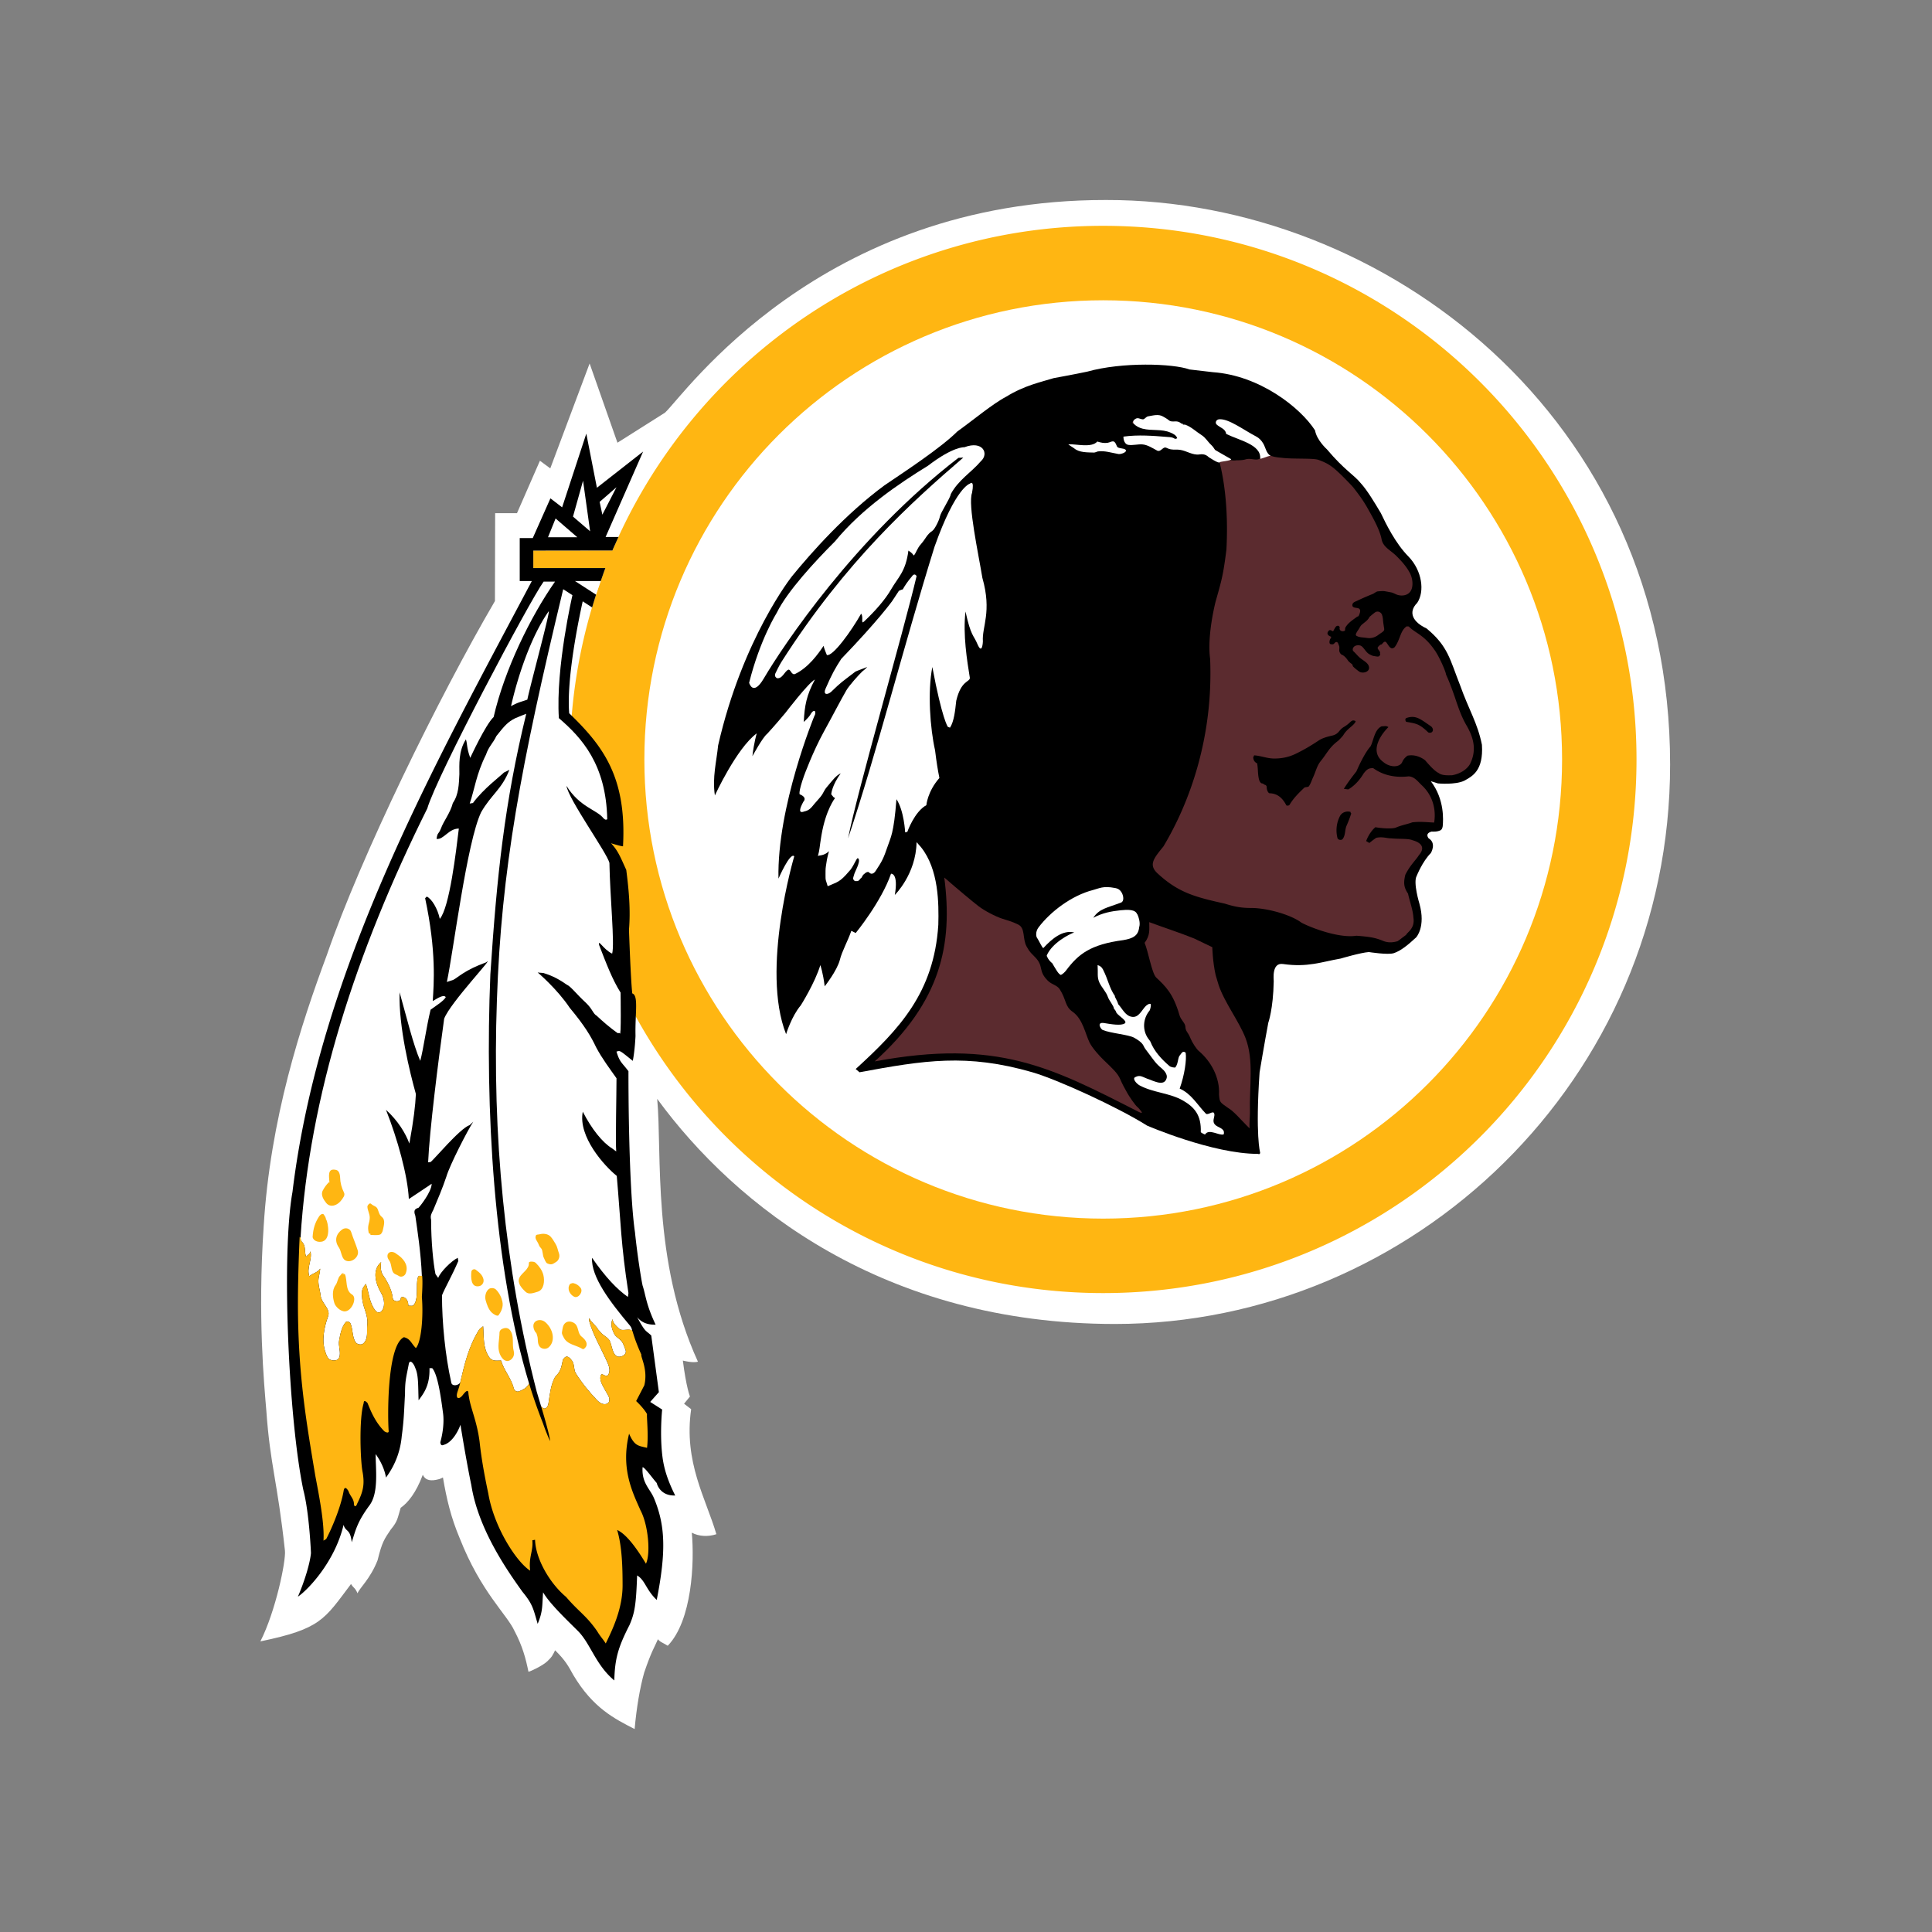 <svg width="512" height="512" viewBox="0 0 512 512" xmlns="http://www.w3.org/2000/svg"><rect x="0" y="0" width="512" height="512" fill="#808080" stroke="none"/><title>washington-redskins</title><g fill="none"><path d="M184.955 360.85c-1.3.436-3.992-.285-3.992-.285.895 7.093 1.879 9.527 1.879 9.527l-1.558 1.91 1.878 1.448c-2.025 14.042 3.937 23.713 6.683 33.128-2.168.722-4.655.606-6.51-.409.725 7.965.062 23.312-6.378 29.973-1.234-.795-2.114-1.015-2.592-1.737-.968 2.246-1.693 3.11-3.644 8.833-1.088 3.836-2.029 9.192-2.538 14.98-5.294-2.72-11.067-5.572-16.273-14.359-1.157-2.068-1.967-3.75-4.802-6.517-.651 1.304-.77 1.698-2.074 2.925-1.373 1.3-4.963 2.894-4.99 2.751-.722-3.535-1.593-6.807-3.691-10.786-2.005-4.414-8.897-10.28-14.539-24.616-2.317-5.502-3.47-10.395-4.427-16.068-.435.216-.725.363-1.014.432-2.098.579-3.606.436-4.327-1.154-1.777 4.793-3.976 7.452-5.861 8.756-.864 2.752-.722 3.477-2.603 5.723-1.736 2.6-2.314 3.253-3.517 8.177-1.956 4.997-4.875 7.455-5.31 8.76-.722-1.594-1.011-1.305-1.736-2.462-7.092 9.412-7.956 11.874-24.017 15.204 4.049-7.969 6.798-21.286 6.51-24.037-2.026-18.674-3.907-22.586-4.93-37.065-.6-7.24-2.305-25.044-.713-48.796 1.736-28.664 9.838-53.423 16.783-72.1 8.974-26.063 29.517-68.052 44.51-93.706l.054-23.284h5.789l6.077-13.896 2.746 2.026 10.424-27.8 7.377 20.997 12.61-7.973c5.045-4.627 40.924-56.46 116.914-56.348 73.622-.112 149.442 57.513 149.442 149.599 0 83.688-68.293 148.259-147.128 148.266-61.085-.007-100.44-31.133-121.306-59.658 1.334 14.336-1.446 42.857 10.794 69.641" fill="#FFF"/><path d="M292.364 59.845c-58.406 0-108.534 35.46-130.067 86.04l-20.965.026v4.626h19.107a141.117 141.117 0 0 0-9.4 50.726c0 78.1 63.278 141.417 141.325 141.417 78.053 0 141.328-63.316 141.328-141.417 0-78.102-63.275-141.418-141.328-141.418" fill="#FFB612"/><path fill="#FFF" d="M152.379 153.985l5.586 3.612 1.24-3.612zm139.985 168.959c67.16 0 121.603-54.483 121.603-121.683 0-67.201-54.443-121.684-121.603-121.684-67.157 0-121.6 54.483-121.6 121.684 0 67.2 54.443 121.683 121.6 121.683"/><path d="M215.817 189.738s-9.942 24.076-9.511 43.106c0 0 3.098-7.139 4.177-5.913 0 0-8.931 29.985-2.158 47.14 0 0 1.44-4.756 3.89-7.642 0 0 3.744-5.91 5.183-10.666 0 0 .722 2.017 1.156 5.625 0 0 3.31-4.18 4.032-7.066.564-2.259 2.016-4.756 3.026-7.642l1.155.58s6.766-8.222 9.362-15.714c0 0 2.02-.289 1.01 5.62 0 0 5.617-5.478 5.763-13.985l1.152 1.299c4.753 5.913 4.753 14.992 4.611 20.613-1.155 18.024-10.375 27.68-21.898 38.208l1.006.86c17.145-3.17 28.441-5.018 45.812 0 6.62 1.914 22.62 9.23 30.4 14.132 0 0 17.29 7.496 29.388 7.496 0 0 .576.285.576-.365 0 0-1.294-4.468-.142-21.263 0 0 1.294-7.78 2.304-13.117 0 0 1.298-3.6 1.44-10.954.011-.596-.576-5.05 2.45-4.619 6.565.945 10.229-.572 15.27-1.44 0 0 5.33-1.584 7.495-1.73 0 0 5.065.811 6.624.289 1.728-.577 3.601-2.018 5.905-4.177 0 0 2.596-2.74.868-8.94 0 0-1.728-5.622-.722-7.355 0 0 1.513-3.82 3.748-6.051 0 0 1.582-2.598-.576-3.893 0 0-1.156-1.294.79-1.802 0 0 1.44.146 2.378-.36 0 0 .506-.216.575-1.296.077-1.164.576-6.777-3.167-11.68 0 0 1.079.288 1.87.576 0 0 4.611.434 6.988-.718 2.085-1.153 5.118-2.598 4.68-9.517-1.151-5.768-3.455-9.226-5.763-15.715-2.738-6.916-3.168-10.378-8.931-15.135-3.456-1.587-5.042-4.176-2.45-6.778 2.02-3.023 1.298-8.502-2.304-12.249-3.46-3.462-6.047-8.795-7.345-11.534-1.728-2.886-3.605-6.055-5.333-7.93-1.728-2.164-4.32-3.458-8.932-8.938 0 0-2.737-2.447-3.167-5.044-3.89-6.056-14.695-14.562-27.086-15.427-3.601-.43-3.601-.43-6.193-.718-4.324-1.587-17.866-2.022-27.085.576-2.988.642-8.932 1.729-8.932 1.729-3.171 1.007-7.637 1.875-12.536 4.903-3.598 1.87-8.931 6.343-12.967 9.225-4.32 4.322-13.973 10.666-19.302 14.27-10.371 7.642-19.303 17.732-24.494 24.075 0 0-13.109 16.437-19.594 44.836-.43 4.322-1.582 8.502-.86 13.263 0 0 5.763-12.541 11.093-16.437 0 0-.722 2.309-1.152 6.055 0 0 2.738-5.045 3.886-5.91 0 0 2.02-2.162 4.9-5.624 0 0 6.05-7.927 7.779-8.791-2.235 4.18-2.738 6.92-2.953 11.246.937-.865 1.513-1.514 1.8-2.021 0 0 .577-1.153 1.153-.865.288.723-.142 1.3-.142 1.3" fill="#000"/><path d="M389.631 202.35c1.517-3.17 1.225-6.271-.937-10.018-1.294-2.163-2.161-4.614-3.167-7.642-.434-1.225-1.298-3.746-2.308-5.91-.073-.864-1.87-4.902-3.022-6.485-2.884-4.18-5.26-4.541-6.842-6.274 0 .004-.576-.039-.603-.02-1.682 1.126-1.69 3.59-3.122 5.46-.157.208-.633.458-.948.304-.461-.227-.66-.623-1.175-1.364-.484-.707-.853-.196-1.356.38-.338 0-.58.265-.84.527-.461.465-.089.714.257 1.237.364.542.004.542.222.83-.065.219-.134.303-.195.403-.18.292-.65.22-.995.158-.956-.158-.737-.089-1.578-.492-1.052-.5-1.555-1.871-2.361-2.302-.254-.138-1.068-.288-1.69.123-.468.315-.668.996-.269 1.357.676.61 1.202 1.344 1.928 1.89.979.738 2.043 1.272 2.177 2.305.173 1.314-1.766 1.787-2.68 1.107-.472-.357-1.03-.768-1.548-1.295-.084-.088-.157-.519-.257-.595-.422-.32-.902-.688-1.117-1.015-.411-.614-.956-1.272-1.697-1.556-.162-.061-.323-.319-.442-.526-.338-.6.035-1.295-.219-1.84-.203-.45-.295-1.18-.944-.892-.576.576-.507.576-1.168.519-.829-.077-.165-1.63-.153-1.426.004.089-.046-.03.242-.538-.58-.184-1.456-.653-.784-1.51.565-.722 1.125.338 1.329-.088.08-.165.572-1.08.76-1.191.638-.38.837.13.926.269-.288.791.556 1.314 1.343.887.081-.046.039-.653.127-.799.737-1.283 1.874-1.952 3.041-2.84.1-.08.438-.165.473-.234.337-.695.737-1.706.007-2.017-.614-.261-1.877-.027-1.624-1.11.119-.519.803-.711 1.167-.884a68.885 68.885 0 0 1 4.209-1.837c.337-.134.929-.653 1.363-.687 1.781-.15 1.378-.108 3.578.284.38.065 1.125.473 1.502.61 1.167.408 2.833.27 3.609-.99.756-1.238.541-3.32-.223-4.78-.921-1.752-2.327-3.266-3.536-4.473-1.555-1.556-3.56-2.347-3.959-4.48-.487-2.6-2.507-6.059-3.66-8.122-1.2-2.133-2.253-3.554-3.785-5.53-.346-.452-2.58-2.723-2.964-3.096-2.542-2.478-3.617-3.297-6.336-4.276-1.39-.5-6.792-.173-9.6-.534-.882-.112-3.6-.181-4.33-1.622-.668-1.318-1.51-3.181-2.9-4.061-.506-.319-1.29-.653-1.823-.922-2.519-1.28-5.142-3.412-7.89-3.3-1 .042-.024 1.121.226 1.256 1.225.65 1.804 1.371 2.48 2.167.703.826 2.246.857 3.567 1.402 1.26.523 2.304 1.33 3.475 1.944 1.118.584 2.592 2.51 1.371 3.293-1.11.719-2.285-.146-3.76.22-.287.068-.717.272-2.449.272-2.27.307-3.045-.776-4.792-2.017-1.747-1.249-2.845-3.174-4.538-4.365-2.081-1.46-4.163-2.674-6.536-3.504-.522-.18-1.209.107-1.666-.142-.833-.461-1.448-1.437-2.457-1.514-1.763-.135-1.763-.277-3.518.004-.238.038-.89.772-1.11.764-1.024-.038-2.222-.319-2.733.254-.822.914.169.807 1.198 1.299.58.272 1.793.926 2.496.914 2.91-.054 4.776-.08 7.053 1.164.246.135 1.271 1.145 1.333 1.522-2.174-.043-5.599-.896-8.098-.692 4.212-.338-4.29.115-6.16.042-.537-.023-.548 1.118.316 1.756.226.162 1.512-.073 1.697.335.76-.396 2.906-.2 3.54.03 1.079.392.46.223 1.413.719.588.307 1.125.726 1.809.645.875-.103.944-1.398 1.823-.98.296.143.968.546 1.114.546 4.995-.096 5.103 1.468 7.445 1.441.607-.008 1.505-.238 1.92.046.94.653 1.824.722 3.264.146 0 0 3.313 8.941 2.45 25.228-.864 6.92-1.295 8.219-2.88 13.84 0 0-2.308 8.94-1.44 15.138.86 20.906-5.476 38.204-12.391 49.738-2.592 3.17-4.032 4.9-1.444 7.208 5.476 5.045 9.941 6.198 17.724 7.927 2.734.864 4.466 1.153 7.058 1.153 4.032 0 10.375 1.729 13.255 3.892 2.733 1.444 10.086 4.184 14.552 3.462 3.886.288 5.042.572 6.912 1.294 1.297.577 2.595.577 4.035.146 1.225-.868.649-.507 2.23-1.66.289-.718 2.378-1.655 1.948-4.537-.142-2.16-1.01-4.4-1.44-6.417-1.24-1.782-1.152-3.1-.718-4.971 1.294-2.598 2.807-3.897 3.598-5.195 1.727-1.944.721-3.312-1.66-3.962-1.147-.503-3.378-.288-5.686-.503-1.225 0-2.235-.507-3.962-.146 0 0-1.152.792-1.801 1.372l-.864-.504s.79-2.309 2.45-3.677c1.658.289 4.066.477 5.33.143 1.497-.677 3.213-.953 4.465-1.441 2.161-.22 3.167-.073 5.763.069 0 0 1.298-5.621-3.24-9.87-1.083-1.015-1.947-2.31-3.533-2.38-5.476.646-8.501-1.586-9.361-2.166-1.371-.07-1.801.507-2.523 1.371-1.874 3.174-4.105 4.254-4.105 4.254l-1.155-.146s1.01-1.73 3.317-4.61c1.006-2.31 2.446-5.196 3.744-6.636.79-1.368 1.01-4.469 2.956-5.33.933 0 1.08-.219 1.801.212-1.44 1.375-5.475 6.274-1.298 9.298 1.728 1.445 4.324 1.445 4.969-.07.322-.83 1.006-1.37 1.367-1.655 2.162-.434 3.962.645 4.684 1.222 1.728 2.02 2.738 2.958 3.602 3.388.933.723 2.665.58 3.529.58 2.81-.507 4.323-2.09 4.826-3.104" fill="#5B2B2F"/><path d="M359.532 168.53c.856.447 1.213.304 2.984.558 0 0 1.543.25 2.948-.976.22-.192 1.406-.791 1.367-1.272-.153-2.186.185 1.445-.253-1.856-.088-.699-.07-1.34-.338-2.086-.138-.384-.737-1.056-1.632-.741-.169.057-1.593 1.218-1.628 1.28-.795 1.505-2.012 1.686-2.553 2.7-.476.895-.764 1.11-1.018 1.683-.111.25-.223.526.123.71" fill="#5B2B2F"/><path d="M372.78 190.256c2.48-.814 3.67.346 6.416 2.206.472.322.856 1.168.177 1.625-.238.157-.757.119-.903-.023-2.4-2.298-3.175-2.306-5.79-2.774-.123-.023-.53-.826.1-1.034m-14.699 25.357a32.584 32.584 0 0 1-1.225 3.205c-.491 1.122-.26 2.493-1.021 3.508-.334.445-1.26.273-1.394-.25a8.22 8.22 0 0 1 .683-5.848c.496-.937 1.751-1.398 2.811-1.045-.104.23.242.346.146.576v-.146zm-24.778-13.263c-.822-.262-1.256-1.038-1.156-1.872.28.084.05-.311.288-.296 1.728.12 3.337.8 5.046.834 1.97.046 3.94-.327 5.732-1.176 2.216-1.053 4.14-2.19 6.274-3.612.956-.637 2.327-1.01 3.514-1.279 1.866-.419 1.74-1.468 3.133-2.286 2.02-1.195 1.878-2.063 3.018-1.614.322.127-.33.845-.684 1.168-.748.692-1.762 1.387-2.468 2.601-.146.246-1.214 1.387-1.437 1.549-2.315 1.733-2.849 3.235-4.576 5.36-.976 1.195-1.306 2.774-1.959 4.176-.388.826-.63 1.68-1.136 2.44-.215.319-.995.17-1.267.43-1.44 1.387-2.807 2.705-3.875 4.503-.172.292-.79.273-.864.127-.936-1.779-2.215-3.116-4.411-3.177-.392-.012-.807-.892-.784-1.68.004-.165-.176-.487-.384-.526-.326-.065-.48-.384-.848-.403-.369-.02-.665-.596-.741-.838-.438-1.398-.273-2.95-.56-4.43h.145z" fill="#000"/><path d="M301.374 242.366c-.372-1.44-2.703-1.314-4.362-1.14-2.538.264-4.838.699-7.291 1.997 1.624-2.443 3.601-2.597 7.38-4.042.86-.33.656-1.848.1-2.732-.638-1.014-1.456-1.064-1.778-1.13-3.107-.602-4.117.116-5.752.539-5.718 1.467-11.331 5.778-14.45 9.913-.905 1.206-.61 2.474-.418 2.74.572.787 1.482 2.962 1.724 2.7 2.32-2.513 5.126-4.818 8.152-4.1-1.298.439-5.832 2.74-7.272 6.075-.092.212.572 1.426 1.44 2.071 1.152 1.948 1.582 2.74 2.23 3.1.415-.034 1.256-.879 1.49-1.24 3.195-4.238 6.363-6.828 15.152-7.984 2.519-.435 3.959-1.153 4.177-3.462 0 0 .503-1.153-.506-3.458m-10.515 13.549c.142 2.167-.173 3.139.441 4.549.588 1.337 1.809 2.497 2.274 3.865.36 1.057 1.605 2.398 1.605 3.12.576.576.656 1.087.66 1.091.76 1 3.022 2.213 2.23 2.809-.944.71-3.754.207-5.444-.07-2.17-.36-.91 1.618-.441 1.818 2.204.91 6.838 1.222 8.355 2.06.917.507 2.115 1.275 2.511 2.178.292.676.814 1.26 1.256 1.856 1.462 1.952 1.98 2.813 3.49 4.05.752.614 1.636 1.675 1.363 2.62-.319 1.107-1.014 1.341-2.073 1.195-.346-.046-1.39-.361-2.396-.795-2.02-.646-2.454-1.387-3.886-.646-.795.408.353 1.737 1.236 2.21 3.625 1.932 7.98 1.967 11.485 4.01 3.018 1.753 4.85 3.87 4.676 8.358 0 .084 1.08.687 1.149.588 1.04-1.614 3.636.388 4.891-.004.116-.035.162-.715-.019-.995-.603-.907-1.893-.953-2.438-1.833-.584-.922.261-1.929-.03-2.736-.3-.826-1.694.603-2.216.058-2.312-2.402-3.82-5.245-6.927-6.628 1.298-3.608 1.874-7.646 1.586-9.517-.864-.719-1.225.43-1.44.576-.714.676-.434 2.163-1.267 3.297-.135.188-1.248-.043-1.57-.32-2.124-1.813-4.098-3.953-5.085-6.523-.038-.1-.464-.627-.556-.757-1.563-2.179-1.463-5.23.345-7.427.196-.235.48-1.583.288-1.737-.303-.246-1.033.269-1.328.569-.983 1.006-1.82 3.016-3.494 2.839-1.878-.2-2.596-2.098-3.756-3.347-.36-1.225-1.048-2.013-.867-2.159-1.582-2.31-1.728-4.184-3.184-7.062-.33-.653-.79-.968-1.424-1.16" fill="#FFF"/><path d="M301.824 294.687c1.877.956-.288-1.226-.288-1.226-.722-.503-2.411-3.128-2.757-3.738-.787-1.41-1.39-2.49-1.855-3.612-.722-1.733-2.12-2.951-4.446-5.203-1.163-1.122-2.972-3.123-3.702-4.572-1.144-2.263-1.793-6.301-4.523-8.207-2.108-1.468-1.59-3.139-3.425-5.986-.699-1.087-2.12-1.207-3.168-2.27-2.634-2.667-.963-3.693-3.275-6.137-1.013-1.076-1.447-1.287-2.33-2.912-1.137-2.094-.27-4.845-2.216-5.81-1.728-.857-3.06-1.164-4.247-1.556-1.8-.595-4.703-2.09-6.34-3.362-1.712-1.337-5.233-4.269-9.007-7.542 2.308 17.732-.86 32.87-18.438 48.727 32.557-6.055 46.821 1.583 70.017 13.406m12.31-22.633c.096 1.448.595 1.187 1.398 3.192.395.984 1.532 2.748 2.123 3.243 3.33 2.79 5.633 7.112 5.399 11.57.161 2.178.28 2.032 2.407 3.557.365.262.565.28 1.72 1.36.43.362 3.526 3.677 3.96 4.039-.074-1.3.13-3.497.11-4.188-.203-6.805 1.114-13.836-1.19-19.776-1.731-4.457-5.62-9.464-7.145-14.113l-.76-2.544c-.807-3.619-.884-7.384-.884-7.384l-4.815-2.306c-3.786-1.529-8.078-2.912-11.895-4.33 0 2.017.288 3.458-1.229 5.48 1.01 2.447 1.874 7.856 3.03 9.155 2.519 2.379 4.534 4.25 6.19 9.944.364 1.372 1.512 2.09 1.581 3.1" fill="#5B2B2F"/><path d="M255.579 118.521s-2.884-.288-9.653 4.9c-7.492 4.618-17.433 11.245-24.636 20.04-5.26 5.26-12.675 13.264-15.413 18.885 0 0-4.465 7.066-7.349 18.596 0 0 1.006 3.75 3.89-1.152 5.038-8.568 24.202-37.408 51.575-58.456l1.298-.073c-13.55 11.669-31.121 27.391-48.193 54.133-.633.995-1.462 2.759-1.535 2.901-.768 1.422 1.19 1.645.2 1.403 1.554.38 2.13-1.783 3.129-2.21.618-.269.867 1.583 1.854 1.103 3.483-1.683 6.078-5.287 7.518-7.45.073.615.864 2.451.864 2.451 1.586.43 6.482-6.343 9.077-10.958.722.865-.18 2.978.78 2.071 2.964-2.797 5.598-5.794 7.176-8.533 1.84-3.197 3.855-4.638 4.577-10.26 1.156.72 1.13 1.034 1.444 1.3.718-.869.768-1.772 1.92-3.067 1.248-1.402 1.497-2.501 3.014-3.5.541-.353 1.735-2.609 1.977-3.788.223-1.115 2.711-4.742 2.884-5.937 2.016-3.75 5.472-5.767 7.921-8.649 2.308-2.02.576-5.62-4.32-3.75" fill="#FFF"/><path d="M230.223 231.113c1.01 1.153 1.87-.365 1.87-.365 1.659-2.52 2.02-3.17 3.176-6.555.718-2.236 1.581-3.031 2.3-12.398 2.02 3.027 2.307 8.794 2.307 8.794l.576-.146s1.87-5.333 5.042-7.062c0 0 .288-3.607 3.455-7.208-.43-2.167-.721-3.892-1.152-7.354-1.297-5.767-2.015-15.426-.718-22.058 2.592 13.84 4.105 15.857 4.105 15.857l.576.219c1.083-1.66 1.37-4.542 1.655-7.135 1.298-5.48 3.605-4.903 3.605-6.06-.721-4.464-1.877-11.526-1.151-17.585 1.44 6.631 2.157 6.201 3.167 8.649 1.298 3.027 1.44-.719 1.44-.719-.288-3.892 2.45-7.784-.142-16.867-1.01-6.198-3.893-19.461-2.738-22.489.718-3.75-.576-2.451-.576-2.451s-3.747.868-9.365 16.725c-8.213 26.38-15.274 54.49-22.907 77.271 2.304-11.968 14.548-54.21 18.154-69.487 0 0-.507-1.083-1.298.142-.937 1.08-1.874 2.452-2.377 3.39.07-.066-.434.068-1.01.36l-1.8 2.736s-3.602 5.049-13.47 15.285c-1.655 2.593-2.373 3.788-4.178 7.926-.649 1.514.357 1.733 1.44.865 2.665-2.594 2.81-2.594 6.482-5.406.165-.123 3.129-1.191 3.129-1.238-.465.588-1.083.98-1.325 1.215-1.01.96-3.505 3.773-4.189 4.96-1.674 2.9-3.506 6.501-5.91 10.862-3.013 5.464-5.317 11.807-5.317 11.807-1.586 4.469-1.156 4.903-1.156 4.903 2.166.864.983 1.963.983 1.963-.983 1.783-1.413 3.224.246 2.578 1.079-.215 1.655-.776 2.104-1.325.845-1.053 1.57-1.771 2.15-2.501.972-1.203.791-1.568 1.824-2.763 1.34-1.556 2.204-2.855 3.571-3.504-2.377 3.243-2.519 5.552-2.519 5.552l.576.722.434.285s-2.45 3.031-3.606 9.893c-.545 3.25-.43 3.662-.936 5.464.245-.234 1.658 0 2.933-1.287-.557 2.005-.664 3.02-.664 3.02-.25 1.652-.25 1.364-.25 3.239 0 1.737 0 1.01.576 3.028 2.592-1.153 3.168-1.007 5.61-3.885 1.163-1.087 2.043-3.727 2.384-3.539.65.288.104 1.756-.18 2.41-.392.902-.745 1.579-.895 2.232-.076.33-.407.822.123 1.275.23.196.07.17.81.15.43-.011.834-.68.834-.68s.245-.054.464-.557c.18-.426.503-.65.791-.868 0 0 .43-.43.937-.285" fill="#FFF"/><path d="M145.367 162.058c-4.754 6.778-8.213 17.444-9.941 25.082 2.162-1.148 2.308-1.006 4.323-1.729.722-3.604 6.397-24.467 5.618-23.353m27.95 234.984c2.933 7.047 3.313 13.84.721 26.957-2.884-2.74-3.026-5.19-5.191-6.49-.284 7.497-.572 9.806-2.012 13.122-3.026 5.913-3.894 8.94-4.036 14.704-5.041-4.18-6.34-9.943-9.799-13.263-2.446-2.452-7.345-7.066-9.073-10.094-.288 3.608 0 4.907-1.44 8.365-1.16-3.996-1.298-5.187-4.035-8.507-3.602-5.045-11.67-16.291-13.543-28.252-.434-2.02-1.582-7.934-2.88-16.003-1.01 2.74-2.738 4.899-4.465 5.33-.868.437-.868-.72-.868-.72.722-2.593 1.01-5.478.722-7.638-.434-3.173-1.294-10.235-2.88-11.968h-.722c.142 4.76-1.728 6.92-2.884 8.507-.142-3.747 0-6.632-.86-8.507-.434-1.299-1.44-2.448-1.731-1.149-.718 3.746-1.006 4.469-1.006 7.927-.288 5.19-.288 6.92-.868 11.246-.284 3.17-1.294 7.062-4.178 10.954-.572-3.458-2.738-6.197-2.738-6.197 0 4.18.868 10.377-1.727 13.697-3.168 4.323-3.598 6.482-4.608 9.656-.434-3.746-1.586-2.598-2.166-4.615-2.3 9.806-9.503 17.302-12.099 19.03 1.728-4.037 3.168-8.652 3.46-11.534 0 0-.434-10.666-2.02-16.721-3.943-18.862-5.848-62.444-2.88-79 7.154-58.987 37.61-113.14 63.433-161.893h-3.21v-11.389h3.455l4.68-10.524 3.1 2.379 6.408-19.534 2.81 14.343 12.246-9.587-9.941 22.635h3.413c-.545 1.187-1.094 2.37-1.609 3.573l-20.965.031v4.626h19.107c-.438 1.13-.826 2.302-1.233 3.447h-6.827l5.587 3.611a138.156 138.156 0 0 0-1.044 3.382l-2.496-1.622c-1.022 4.603-4.32 20.376-3.583 29.662 8.79 8.503 15.27 16.722 14.265 35.176 0 0 .572.426-3.176-.726 1.878 2.02 2.454 3.608 4.036 7.066.722 5.62 1.152 10.67.722 15.857 0 0 .43 12.833.864 16.867 1.732.576.722 5.187.864 11.246 0 0-.142 3.746-.722 6.632-3.598-2.886-3.31-2.74-4.32-2.451.864 2.881 1.44 2.881 3.172 5.19 0 17.156.572 34.884 1.728 42.672.572 5.618 1.582 12.107 2.016 14.125.863 2.597.863 4.906 3.46 10.381-.869 0-3.28.066-4.904-2.017 2.307 4.323 2.307 3.458 3.747 4.899l2.016 14.996-2.3 2.594 3.168 2.017s-.722 6.778.142 12.975c.434 2.886 1.298 5.767 3.314 9.806-4.178.142-4.896-3.32-4.896-3.32-1.156-1.295-3.172-4.177-3.747-4.177-.288 4.177 2.02 5.764 3.025 8.215" fill="#000"/><path d="M111.8 338.11c-.266-6.189-1.168-11.945-1.728-15.887-.607-1.587 0-1.875.86-2.163.203-.161 3.463-4.18 3.463-6.347-2.738 1.879-3.463 2.309-6.051 4.038-.292-6.198-3.026-16-6.056-23.641 3.172 2.885 5.188 6.201 6.198 8.937 1.155-6.34 1.586-10.09 1.728-13.118-1.582-5.625-4.608-17.874-4.32-26.96 1.87 6.635 3.598 13.843 5.475 18.17.86-3.175 1.582-8.796 2.738-13.552 1.582-1.157 3.456-2.31 4.028-3.32-.572-1.007-3.022.868-3.456 1.01.288-4.468 1.01-13.117-2.016-27.245l.434-.434c1.298.576 2.88 3.174 3.456 5.913 2.596-3.028 4.323-18.02 5.045-23.933-2.737 0-4.035 3.027-5.909 2.74.288-1.876.434-1.007 1.156-2.74.718-2.017 2.446-4.035 3.168-6.774 1.585-2.31 1.585-5.045 1.727-7.642 0-2.448-.288-6.056 1.728-9.226.43 1.295.142 2.164 1.152 4.903 0 0 4.036-8.795 6.194-10.812 2.883-12.545 9.799-26.669 16.28-35.898h-3.026c-3.597 4.903-28.379 51.613-30.829 60.116-19.014 38.18-31.263 76.241-33.601 113.826.146 1.291.157.488.787 1.568.576.983.257 2.282.687 3.396.38-.484 1.09-.707 1.156-1.444.542 2.244-1.087 4.38-.292 6.631.88-.795 2.189-.968 2.88-2.017-.065.892-.307 1.748-.434 2.617-.219 1.506.384 3.012.557 4.58.219 1.982 2.676 3.473 1.974 5.413-1.137 3.159-1.747 6.525-.715 9.514.212.622.526 1.671 1.256 2.01.557.26 1.382.268 1.931-.005.285-.142.538-.626.603-1.064.215-1.39-.403-2.682-.157-4.015.318-1.729.618-3.462 1.716-4.845.223-.277 1.064-.188 1.26.25.721 1.613.433 3.565 1.386 5.052.326.507 1.47.869 2.073.304 1.34-1.253.849-3.22 1.022-4.841.287-2.705-.98-4.158-1.333-6.909-.33-2.582.146-2.966.968-4.023.856 2.417.864 5.041 2.61 7.19.37.449 1.06.464 1.348.218 1.268-1.087 1.006-3.458.085-4.99-1.402-2.34-2.538-6.049-.012-8.185-.153 1.172-.142 2.52.465 3.4.83 1.21 2.384 3.708 2.607 6.094.08.865 1.302 1.2 2.05.523.139-.127-.026-.688.358-.738 1.217-.165 1.781 1.268 1.724 2.256.484 0 1.12.161 1.355-.085 1.167-1.195.876-4.042.952-5.683.142-3.027.791-1.848 1.294-2.132m52.298 14.037c.787.776 2.845-.273 3.452.595-.089-.5-.22-.987-.573-1.402-5.333-6.34-10.37-12.975-10.083-18.016 3.598 5.187 6.628 8.357 9.508 10.378l.145-1.01c-2.02-12.976-2.02-18.743-3.098-31.065-3.245-2.598-10.302-10.382-9.008-17.014 2.377 4.615 5.191 8.142 7.783 9.732l1.079.792c-.215-2.232.077-15.423.077-19.388-1.736-2.451-3.894-5.333-5.407-8.219-1.367-2.885-3.025-5.694-6.988-10.45-3.31-4.976-8.497-9.372-8.497-9.372s1.006.142 1.513.142c1.585.508 3.455 1.157 6.193 3.101 1.079.434 2.519 2.452 5.115 4.83 1.727 1.66 1.873 2.882 2.806 3.385 1.517 1.445 3.53 3.174 5.549 4.614h.576c.43 1.733.219-10.735.219-10.735-2.235-3.535-3.817-7.788-5.695-12.618-.288-1.729 1.01 1.084 3.46 2.306.718-2.52-.58-15.281-.722-24.076-.718-2.74-10.878-16.863-11.38-20.395 3.459 5.622 8.066 6.34 9.794 8.576.434.362.507.504 1.01.289-.284-14.563-6.77-21.625-12.82-26.815-.868-13.406 3.597-32.583 3.597-32.583l-2.446-1.583c-11.239 46.71-16.426 74.39-17.574 108.986-1.271 35.625 2.058 70.75 10.559 103.694.369 1.222.76 2.52 1.148 3.827.311.388.672.814 1.194.545.584-.292.718-.995.807-1.56.36-2.35.587-4.66 1.685-6.67.092-.165.534-.61.757-.883.794-.976 1.06-2.21 1.29-3.524.05-.322.326-.614.564-.83.714-.637 1.494.296 1.905.873.725 1.006.372 2.34 1.017 3.358 1.686 2.678 3.54 4.91 5.66 7.142.538.565 1.444 1.226 2.461.953.292-.08.576-.36.66-.576.408-1.068-.46-2.002-.936-2.928-.68-1.33-1.882-2.935-1.106-4.288.203-.36 1.263.726 1.716.227.45-.492.557-1.422.354-2.194-.242-.914-.676-1.733-1.064-2.567-1.394-3.012-3.01-5.817-4.016-9.002-.135-.434-.315-.922-.208-1.422.522 1.13 1.736 1.89 2.335 2.947.153.273.464.504.633.738.71.972 2.058 1.383 2.527 2.428.664 1.472.726 4.492 2.83 4.1.68-.127 1.75-.75 1.301-1.84-.341-.838-.564-1.749-1.175-2.417-.552-.607-1.374-.976-1.743-1.672-.637-1.206-1.117-2.64-.514-3.995.134 1.16 1.033 1.817 1.774 2.55" fill="#FFF"/><path d="M121.954 366.455c1.167-4.976 2.215-9.555 4.945-13.963.284-.453.753-.683 1.137-1.018.234 2.801-.12 5.652 1.605 8.2.787 1.16 1.958.891 3.148.88.776 2.681 2.707 4.68 3.402 7.476.123.492.768.907 1.336.696 1.03-.4 1.974-.865 2.558-1.864.03-.053.084-.123.134-.196-9.392-30.991-11.738-72.883-10.267-108.45 1.728-26.247 3.755-45.447 9.51-69.057 0 0-1.877.722-2.883 1.156-2.02 1.007-2.88 2.017-5.042 4.757-.863 1.875-2.015 2.736-2.737 4.903-2.596 5.187-3.026 9.225-4.324 12.971l.864-.142c2.742-3.75 7.207-7.062 8.213-8.077l1.44-.718c-2.016 5.19-4.753 6.486-7.491 11.242-3.77 7.842-7.353 36.936-9.077 44.982l1.728-.577c1.155-.576 3.025-2.597 8.647-4.614 2.88-2.31-9.507 10.666-11.093 14.923-1.582 11.315-3.89 29.77-4.25 38.057l.648-.073c.864-.576 7.706-8.864 10.371-9.801l.937-.869c-1.444 2.167-6.262 11.535-7.13 14.563-1.002 3.004-2.308 6.055-3.456 8.794-.434.865-.868 1.514-.58 2.594 0 5.913.58 11.534 1.156 14.416l.722 1.01c.572-1.582 3.456-4.468 5.183-5.332l.143.864c-1.582 3.746-3.598 7.208-4.32 9.083 0 7.208.864 16.003 2.45 23.065.145 1.037 1.44.86 2.015.43l.358-.31z" fill="#FFF"/><path d="M169.744 400.27c-2.016-4.611-5.334-10.958-3.026-20.326 1.44 3.312 2.45 3.17 4.754 3.75.43-3.462-.146-8.36 0-8.94-.864-1.588-2.884-3.459-2.884-3.459l2.166-4.18c1.006-4.184-1.01-7.496-.795-8.15-1.083-2.374-1.828-4.414-2.273-5.99-.377-1.314-2.738.016-3.59-.826-.742-.737-1.64-1.394-1.774-2.55-.603 1.355-.123 2.789.514 3.995.369.692 1.194 1.064 1.743 1.668.61.672.834 1.579 1.175 2.42.45 1.088-.622 1.71-1.301 1.84-2.105.393-2.162-2.627-2.826-4.103-.469-1.041-1.82-1.456-2.53-2.428-.166-.23-.48-.465-.634-.734-.6-1.057-1.813-1.821-2.335-2.95-.104.499.077.987.211 1.42 1.002 3.19 2.619 5.995 4.017 9.003.384.838.821 1.656 1.06 2.567.207.772.095 1.706-.354 2.194-.453.5-1.509-.588-1.716-.223-.772 1.348.426 2.958 1.106 4.284.476.926 1.347 1.86.937 2.932-.081.21-.365.495-.66.572-1.015.277-1.925-.384-2.458-.953-2.124-2.232-3.974-4.46-5.664-7.139-.645-1.022-.292-2.355-1.017-3.358-.411-.58-1.19-1.514-1.905-.876-.238.22-.51.511-.564.834-.23 1.314-.496 2.543-1.29 3.523-.223.27-.665.719-.753.88-1.098 2.013-1.329 4.323-1.69 6.674-.084.561-.218 1.268-.806 1.56-.522.269-.883-.158-1.19-.546.26.876.514 1.749.764 2.598.03.103.061.207.088.311.234.807.45 1.58.645 2.313.035.127.07.246.1.373a68.4 68.4 0 0 1 .488 1.936c.019.085.03.158.046.242.134.577.234 1.095.276 1.48a20.043 20.043 0 0 1-.64-1.391c-.078-.177-.158-.388-.235-.58a56.849 56.849 0 0 1-.469-1.184c-.092-.254-.192-.523-.288-.795-.1-.273-.203-.561-.303-.85a138.924 138.924 0 0 1-3.644-10.443c-.05.073-.103.143-.138.2-.58 1-1.524 1.464-2.557 1.86-.565.215-1.21-.204-1.333-.696-.695-2.797-2.63-4.795-3.402-7.477-1.194.012-2.361.28-3.148-.876-1.728-2.55-1.375-5.402-1.605-8.203-.384.338-.853.565-1.137 1.022-2.73 4.403-3.782 8.983-4.945 13.959-.238 1.007-.377 1.38-.691 2.317-.65 1.948.36 2.236 1.366.937 1.77-2.278 1.41-.4 1.59.143.43 3.315 2.158 6.635 2.88 12.252.576 5.48 1.728 10.959 2.304 13.698 1.528 9.002 7.491 18.162 11.093 20.44-.434-3.745.864-5.16.576-8.045l.721-.142c.143 5.049 3.886 11.53 8.21 15.138 3.46 4.039 5.333 4.9 8.244 9.083.86 1.441 1.555 2.102 2.277 3.259 1.582-3.259 4.465-9.026 4.465-15.37 0-4.864-.142-10.377-1.44-14.704 2.588 1.153 5.476 5.334 7.634 8.941 1.297-2.743.576-10.381-1.44-14.131m-90.072-72.211c.146 1.295.123.5.752 1.579.576.984.258 2.282.688 3.397.384-.485 1.09-.707 1.155-1.445.542 2.244-1.082 4.384-.288 6.635.876-.795 2.185-.968 2.88-2.02-.069.895-.307 1.748-.438 2.616-.218 1.506.384 3.012.557 4.58.22 1.983 2.676 3.477 1.974 5.414-1.133 3.162-1.747 6.528-.714 9.513.215.623.53 1.675 1.255 2.01.56.26 1.386.269 1.932-.004.284-.142.537-.627.602-1.065.215-1.39-.403-2.681-.157-4.015.319-1.729.618-3.462 1.72-4.845.22-.276 1.06-.184 1.256.25.722 1.614.434 3.57 1.386 5.052.326.508 1.47.869 2.073.304 1.344-1.253.853-3.216 1.026-4.837.284-2.705-.983-4.158-1.337-6.913-.33-2.582.146-2.966.968-4.022.86 2.416.868 5.04 2.615 7.188.365.45 1.056.465 1.344.223 1.267-1.09 1.006-3.462.088-4.995-1.405-2.34-2.538-6.043-.015-8.184-.154 1.176-.139 2.52.464 3.4.833 1.211 2.385 3.712 2.611 6.098.077.861 1.298 1.195 2.047.52.138-.128-.027-.685.357-.739 1.217-.165 1.782 1.268 1.724 2.256.484 0 1.121.161 1.355-.085 1.168-1.195.88-4.038.953-5.682.142-3.028.864-1.875 1.367-2.164 0 0 .215 1.441-.073 5.622.434 5.19-.142 11.968-1.586 13.555-1.294-1.299-1.44-2.455-3.168-2.885-4.608 2.163-4.32 21.912-4.035 24.94-.07.718-1.152 0-1.152 0-2.592-2.598-3.744-5.768-4.466-7.497 0 0-1.006-1.156-1.006 0-1.298 4.18-.868 15.57-.292 18.309.58 3.315.142 5.187-1.44 8.36-.288.865-.864 1.01-.864-.142-.142-1.298-1.01-1.875-1.44-3.174 0 0-1.01-1.87-1.297 0-.864 4.9-3.602 10.813-4.608 12.688l-.722.43c.288-4.61-1.152-11.819-2.158-17.156-2.307-13.836-4.611-26.81-4.611-45.696 0-8.506.46-17.662.46-17.662l.258.288z" fill="#FFB612"/><path fill="#FFF" d="M158.91 133.009l.719 3.388 3.747-7.28zm-13.686 9.373l2.013-4.976 5.763 4.976zm6.626-5.48l2.665-9.514 1.873 13.406zm146.43-17.72c-.441-.477-1.992-.23-2.269-.884-.188-.446-.407-.972-.68-1.19-.48-.381-1.144.141-1.804.245-.902.142-1.835-.05-2.726-.342-1.555 1.775-5.68.6-7.626.734-.238.015 1.225.849 1.486 1.072 1.375 1.164 3.617 1.064 5.28 1.118.268.008.818-.277 1.029-.304 1.793-.245 3.57.365 5.452.696.591.104 2.442-.515 1.859-1.145m27.995 2.51l-4.281-2.451c-.25-.42-.584-.93-.995-1.31-.96-.88-1.467-1.922-2.572-2.625-1.475-.933-2.688-2.155-4.293-2.747-.173-.061-.38.012-.569-.035-.115-.026-.184-.134-.145-.272-.146 0-.342.05-.407-.027-.227-.246-.569-.388-.776-.458-.833-.272-1.793.223-2.527-.426-.43-.38-.917-.596-1.378-.891-1.283-.826-2.734-.323-4.116-.108-.265.042-.668.403-.964.657-.522.442-1.367-.365-2.058-.13-.595.195-1.26.898-.691 1.475.614.622 1.443 1.045 2.28 1.256 2.485.63 5.08.016 7.427 1.05.668.295 1.493.637 1.766 1.494-.234.054-.484.269-.695.115-.572-.407-1.206-.407-1.759-.45-3.947-.322-7.879-.645-11.803-.1-.008 1.003.4 2.064 1.31 2.19 1.216.162 2.537-.218 3.712-.13 1.287.096 2.646.926 3.928 1.652.185.108.484.096.688.008.576-.246 1.079-1.076 1.712-.772.388.184.799.357 1.221.426.895.158 1.544-.008 2.404.123 1.816.269 3.36 1.487 5.176 1.222 1.34-.2 1.958.257 2.626.864-.38-.342 2.484 1.706 2.742 1.207.1-.204 2.995-.365 3.037-.807m10.424-.878c-1.155-.742-1.29-2.179-1.916-3.254-.48-.823-1.106-1.48-1.854-1.868-3.39-1.756-7.338-4.81-9.86-4.576-.795.073-1.118.926-.665 1.368.868.85 2.404 1.134 2.538 2.505 3.375 1.687 9.292 2.813 9.02 6.501-.027.358 2.165-.757 2.737-.676"/><path d="M97.708 326.69c.096.41.756.157.403.575.868 0 1.763.162 2.569-.08.403-.12.687-.75.756-1.095.238-1.218.826-2.74-.257-3.597-.96-.76-.787-1.986-1.459-2.585-.307-.273-.971-.454-1.42-.903-.342-.338-.941.422-.938.764.016.945.634 1.902.622 2.92-.015 1.549-.733 1.983-.276 4M87.31 313.43c-.096-1.668-.649-4.024 1.843-3.363.783.212.96 1.372.975 1.925.043 1.514.388 2.732 1.03 4.05.364.75-.254 1.387-.63 1.936-.972 1.418-2.95 2.229-4.086.811-.683-.853-1.52-2.125-.902-3.289.491-.926.875-1.425 1.624-2.217m2.643 17.32c-1.313-1.887-.699-3.627.837-4.75.96-.706 2.139-.237 2.404.604.545 1.721 1.217 3.166 1.75 4.891.542 1.76-1.673 3.474-3.236 2.69-1.118-.565-1.037-2.405-1.755-3.435m1.343 6.84c-.626-.203-.691.346-1.002.611-.642.557-.65 1.73-1.21 2.498-1.056 1.421-.745 3.427-.326 4.79.28.93 1.67 2.283 2.856 2.183 1.855-.157 3.249-3.635 1.824-4.468-1.858-1.088-1.205-3.87-1.889-5.376-.046-.107-.491-.034-.783-.034m12.42-3.769c-.488-.637-.5-1.494.046-1.898.507-.376 1.375-.2 1.893.246.146.127.676.465.822.584 1.555 1.23 2.495 2.886 1.662 4.768-.234.538-1.144 1.034-1.79.554-.502-.377-1.197-.396-1.547-1.042-.552-1.037-.326-2.213-1.086-3.212m-17.027-11.654c-.285-.922-1.06-.469-1.494.204-1.018 1.579-1.532 3.108-1.674 5.417.284 1.299 2.142 1.537 3.052.968 2.062-1.294.58-6.259.484-5.575.062-.441-.368-1.11-.368-1.014m40.069 14.266c-.43-.319-1.114 0-1.167.519-.146 1.483-.177 4.284 2.073 3.834.795-.157 1.325-.98 1.137-1.821-.265-1.187-1.152-1.864-2.043-2.532m5.378 5.272c-.538-.55-1.518-.469-1.91-.165-.829.641-1.132 1.986-.84 3.004.319 1.103.699 2.298 1.52 3.155.523.545 1.62 1.183 1.909.784.68-.946 1.313-2.237 1.002-3.6-.273-1.219-.826-2.302-1.682-3.178m20.605-1.738c-.4.031-.91.089-1.068.342-.806 1.26.066 2.728 1.14 3.266 1.126.569 2.539-1.325 1.706-2.378-.534-.669-1.367-1.253-2.35-1.23m-9.32 13.265c-.407-.216-1.06-1.549-.737-2.444.292-.803 1.198-1.122 1.981-.984.88.158 1.455.796 1.966 1.453 1.317 1.694 1.686 4.35-.02 5.775-.694.587-1.95.45-2.449-.38-.618-1.038-.165-1.884-.645-2.99.1 0-.188-.43-.096-.43m11.973.931c-1.175-.923-.687-2.767-1.981-3.597-.722-.473-1.686-.592-2.358-.016-.699.6-.699 1.491-.872 2.402-.1.515.223.972.442 1.41.956 1.944 3.252 1.998 5.053 3.093.238.146.707-.35.883-.657.545-.968-.357-1.994-1.167-2.636m-19.06-1.812c-.614-.738-1.655-.492-2.285-.07-.215.15-.422.515-.426.807-.011 1.876-.633 3.804.05 5.587.407 1.072 1.363 2.375 2.6 1.817.875-.388 1.428-1.46 1.128-2.482-.545-1.905.261-4.053-1.067-5.66m7.683-22.587c-.318-.896-1.186-1.556-.718-2.444.127-.246.61-.184.956-.277 1.03-.28 2.239-.115 2.91.619.53.572.892 1.252 1.337 1.967.46.742.56 1.614.872 2.432.326.892-.043 1.89-.741 2.31-.81.487-1.152.914-2.35.388-.446-.2-.73-1.172-.933-1.541-.285-.496-.258-1.914-.626-2.37-.33-.408-.515-.539-.707-1.084m-.78 4.862c-.338-.33-.806-.322-1.167-.345-.177-.012-.683.038-.664.353.119 1.748-1.909 2.567-2.515 3.95-.626 1.418.641 2.77 1.69 3.742.829.773 2.157.238 3.179-.069 1.67-.507 1.881-2.859 1.493-4.415-.3-1.214-1.056-2.278-2.016-3.216" fill="#FFB612"/></g></svg>